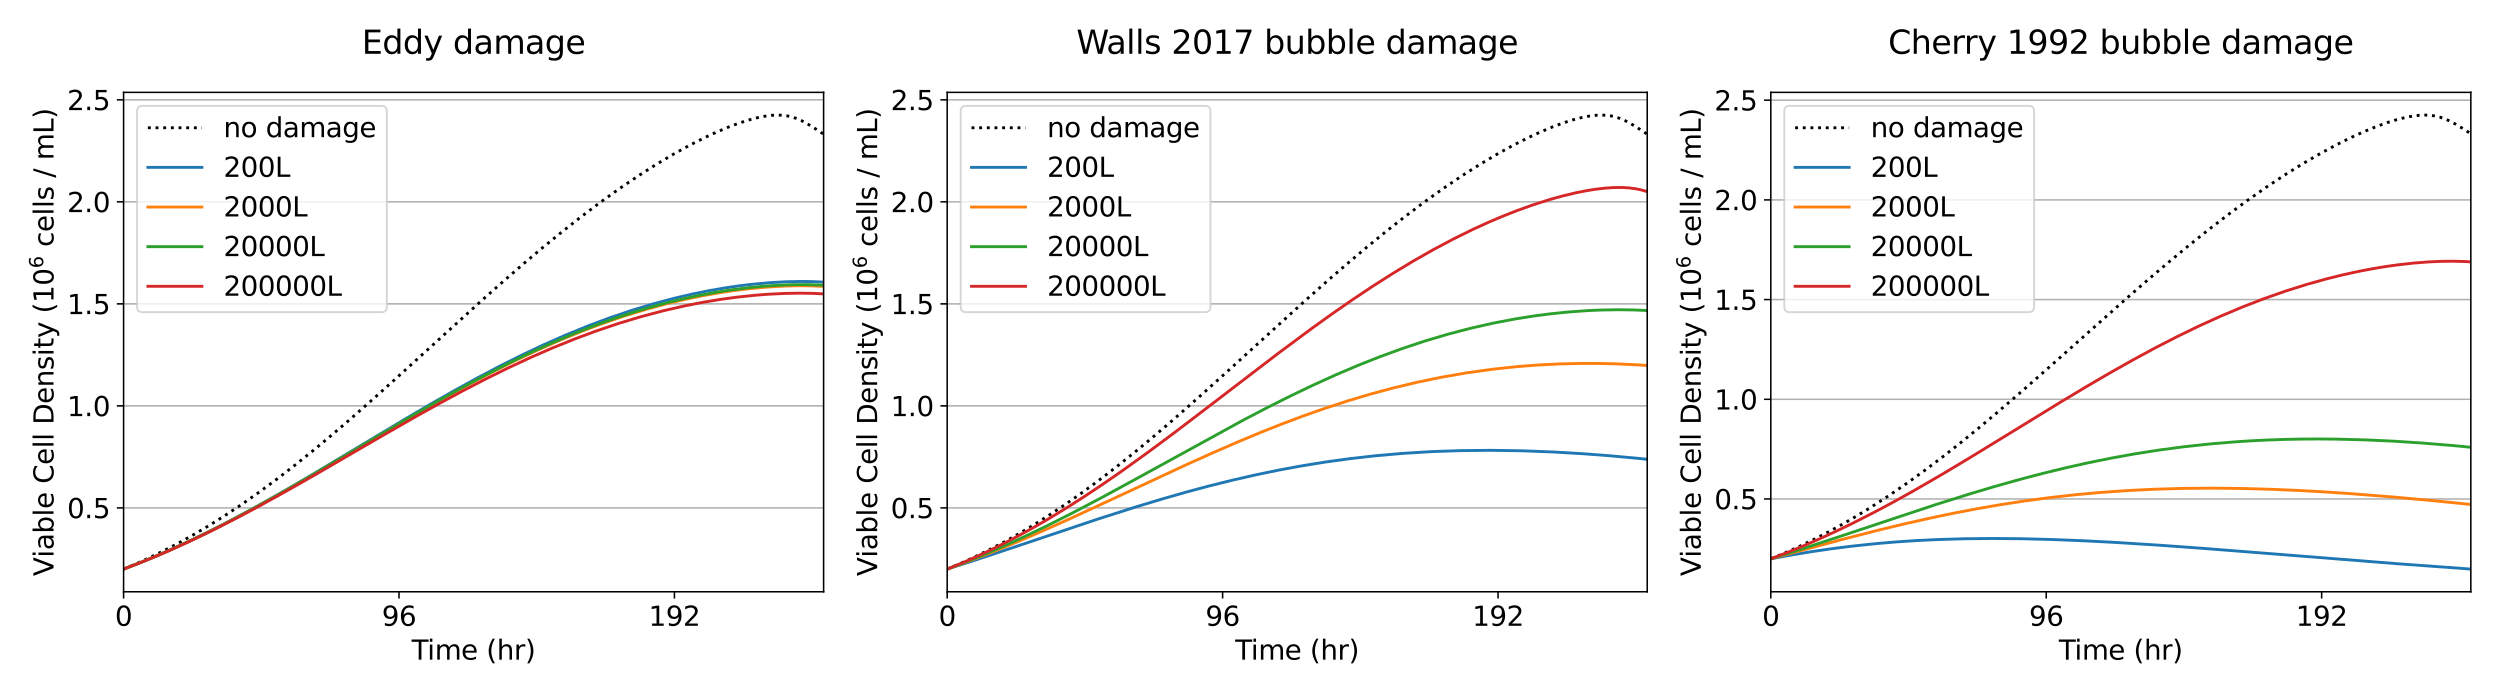 <?xml version="1.0" encoding="utf-8" standalone="no"?>
<!DOCTYPE svg PUBLIC "-//W3C//DTD SVG 1.1//EN"
  "http://www.w3.org/Graphics/SVG/1.1/DTD/svg11.dtd">
<svg xmlns:xlink="http://www.w3.org/1999/xlink" width="1296pt" height="360pt" viewBox="0 0 1296 360" xmlns="http://www.w3.org/2000/svg" version="1.1">
 <defs>
  <style type="text/css">*{stroke-linejoin: round; stroke-linecap: butt}</style>
 </defs>
 <g id="figure_1">
  <g id="patch_1">
   <path d="M 0 360 
L 1296 360 
L 1296 0 
L 0 0 
z
" style="fill: #ffffff"/>
  </g>
  <g id="axes_1">
   <g id="patch_2">
    <path d="M 64.064 306.781 
L 426.96 306.781 
L 426.96 47.885 
L 64.064 47.885 
z
" style="fill: #ffffff"/>
   </g>
   <g id="matplotlib.axis_1">
    <g id="xtick_1">
     <g id="line2d_1">
      <defs>
       <path id="m774f0fca77" d="M 0 0 
L 0 3.5 
" style="stroke: #000000; stroke-width: 0.8"/>
      </defs>
      <g>
       <use xlink:href="#m774f0fca77" x="64.064" y="306.781" style="stroke: #000000; stroke-width: 0.8"/>
      </g>
     </g>
     <g id="text_1">
      <!-- 0 -->
      <g transform="translate(59.611 324.419) scale(0.14 -0.14)">
       <defs>
        <path id="DejaVuSans-30" d="M 2034 4250 
Q 1547 4250 1301 3770 
Q 1056 3291 1056 2328 
Q 1056 1369 1301 889 
Q 1547 409 2034 409 
Q 2525 409 2770 889 
Q 3016 1369 3016 2328 
Q 3016 3291 2770 3770 
Q 2525 4250 2034 4250 
z
M 2034 4750 
Q 2819 4750 3233 4129 
Q 3647 3509 3647 2328 
Q 3647 1150 3233 529 
Q 2819 -91 2034 -91 
Q 1250 -91 836 529 
Q 422 1150 422 2328 
Q 422 3509 836 4129 
Q 1250 4750 2034 4750 
z
" transform="scale(0.016)"/>
       </defs>
       <use xlink:href="#DejaVuSans-30"/>
      </g>
     </g>
    </g>
    <g id="xtick_2">
     <g id="line2d_2">
      <g>
       <use xlink:href="#m774f0fca77" x="206.843" y="306.781" style="stroke: #000000; stroke-width: 0.8"/>
      </g>
     </g>
     <g id="text_2">
      <!-- 96 -->
      <g transform="translate(197.935 324.419) scale(0.14 -0.14)">
       <defs>
        <path id="DejaVuSans-39" d="M 703 97 
L 703 672 
Q 941 559 1184 500 
Q 1428 441 1663 441 
Q 2288 441 2617 861 
Q 2947 1281 2994 2138 
Q 2813 1869 2534 1725 
Q 2256 1581 1919 1581 
Q 1219 1581 811 2004 
Q 403 2428 403 3163 
Q 403 3881 828 4315 
Q 1253 4750 1959 4750 
Q 2769 4750 3195 4129 
Q 3622 3509 3622 2328 
Q 3622 1225 3098 567 
Q 2575 -91 1691 -91 
Q 1453 -91 1209 -44 
Q 966 3 703 97 
z
M 1959 2075 
Q 2384 2075 2632 2365 
Q 2881 2656 2881 3163 
Q 2881 3666 2632 3958 
Q 2384 4250 1959 4250 
Q 1534 4250 1286 3958 
Q 1038 3666 1038 3163 
Q 1038 2656 1286 2365 
Q 1534 2075 1959 2075 
z
" transform="scale(0.016)"/>
        <path id="DejaVuSans-36" d="M 2113 2584 
Q 1688 2584 1439 2293 
Q 1191 2003 1191 1497 
Q 1191 994 1439 701 
Q 1688 409 2113 409 
Q 2538 409 2786 701 
Q 3034 994 3034 1497 
Q 3034 2003 2786 2293 
Q 2538 2584 2113 2584 
z
M 3366 4563 
L 3366 3988 
Q 3128 4100 2886 4159 
Q 2644 4219 2406 4219 
Q 1781 4219 1451 3797 
Q 1122 3375 1075 2522 
Q 1259 2794 1537 2939 
Q 1816 3084 2150 3084 
Q 2853 3084 3261 2657 
Q 3669 2231 3669 1497 
Q 3669 778 3244 343 
Q 2819 -91 2113 -91 
Q 1303 -91 875 529 
Q 447 1150 447 2328 
Q 447 3434 972 4092 
Q 1497 4750 2381 4750 
Q 2619 4750 2861 4703 
Q 3103 4656 3366 4563 
z
" transform="scale(0.016)"/>
       </defs>
       <use xlink:href="#DejaVuSans-39"/>
       <use xlink:href="#DejaVuSans-36" x="63.623"/>
      </g>
     </g>
    </g>
    <g id="xtick_3">
     <g id="line2d_3">
      <g>
       <use xlink:href="#m774f0fca77" x="349.622" y="306.781" style="stroke: #000000; stroke-width: 0.8"/>
      </g>
     </g>
     <g id="text_3">
      <!-- 192 -->
      <g transform="translate(336.26 324.419) scale(0.14 -0.14)">
       <defs>
        <path id="DejaVuSans-31" d="M 794 531 
L 1825 531 
L 1825 4091 
L 703 3866 
L 703 4441 
L 1819 4666 
L 2450 4666 
L 2450 531 
L 3481 531 
L 3481 0 
L 794 0 
L 794 531 
z
" transform="scale(0.016)"/>
        <path id="DejaVuSans-32" d="M 1228 531 
L 3431 531 
L 3431 0 
L 469 0 
L 469 531 
Q 828 903 1448 1529 
Q 2069 2156 2228 2338 
Q 2531 2678 2651 2914 
Q 2772 3150 2772 3378 
Q 2772 3750 2511 3984 
Q 2250 4219 1831 4219 
Q 1534 4219 1204 4116 
Q 875 4013 500 3803 
L 500 4441 
Q 881 4594 1212 4672 
Q 1544 4750 1819 4750 
Q 2544 4750 2975 4387 
Q 3406 4025 3406 3419 
Q 3406 3131 3298 2873 
Q 3191 2616 2906 2266 
Q 2828 2175 2409 1742 
Q 1991 1309 1228 531 
z
" transform="scale(0.016)"/>
       </defs>
       <use xlink:href="#DejaVuSans-31"/>
       <use xlink:href="#DejaVuSans-39" x="63.623"/>
       <use xlink:href="#DejaVuSans-32" x="127.246"/>
      </g>
     </g>
    </g>
    <g id="text_4">
     <!-- Time (hr) -->
     <g transform="translate(213.384 341.968) scale(0.14 -0.14)">
      <defs>
       <path id="DejaVuSans-54" d="M -19 4666 
L 3928 4666 
L 3928 4134 
L 2272 4134 
L 2272 0 
L 1638 0 
L 1638 4134 
L -19 4134 
L -19 4666 
z
" transform="scale(0.016)"/>
       <path id="DejaVuSans-69" d="M 603 3500 
L 1178 3500 
L 1178 0 
L 603 0 
L 603 3500 
z
M 603 4863 
L 1178 4863 
L 1178 4134 
L 603 4134 
L 603 4863 
z
" transform="scale(0.016)"/>
       <path id="DejaVuSans-6d" d="M 3328 2828 
Q 3544 3216 3844 3400 
Q 4144 3584 4550 3584 
Q 5097 3584 5394 3201 
Q 5691 2819 5691 2113 
L 5691 0 
L 5113 0 
L 5113 2094 
Q 5113 2597 4934 2840 
Q 4756 3084 4391 3084 
Q 3944 3084 3684 2787 
Q 3425 2491 3425 1978 
L 3425 0 
L 2847 0 
L 2847 2094 
Q 2847 2600 2669 2842 
Q 2491 3084 2119 3084 
Q 1678 3084 1418 2786 
Q 1159 2488 1159 1978 
L 1159 0 
L 581 0 
L 581 3500 
L 1159 3500 
L 1159 2956 
Q 1356 3278 1631 3431 
Q 1906 3584 2284 3584 
Q 2666 3584 2933 3390 
Q 3200 3197 3328 2828 
z
" transform="scale(0.016)"/>
       <path id="DejaVuSans-65" d="M 3597 1894 
L 3597 1613 
L 953 1613 
Q 991 1019 1311 708 
Q 1631 397 2203 397 
Q 2534 397 2845 478 
Q 3156 559 3463 722 
L 3463 178 
Q 3153 47 2828 -22 
Q 2503 -91 2169 -91 
Q 1331 -91 842 396 
Q 353 884 353 1716 
Q 353 2575 817 3079 
Q 1281 3584 2069 3584 
Q 2775 3584 3186 3129 
Q 3597 2675 3597 1894 
z
M 3022 2063 
Q 3016 2534 2758 2815 
Q 2500 3097 2075 3097 
Q 1594 3097 1305 2825 
Q 1016 2553 972 2059 
L 3022 2063 
z
" transform="scale(0.016)"/>
       <path id="DejaVuSans-20" transform="scale(0.016)"/>
       <path id="DejaVuSans-28" d="M 1984 4856 
Q 1566 4138 1362 3434 
Q 1159 2731 1159 2009 
Q 1159 1288 1364 580 
Q 1569 -128 1984 -844 
L 1484 -844 
Q 1016 -109 783 600 
Q 550 1309 550 2009 
Q 550 2706 781 3412 
Q 1013 4119 1484 4856 
L 1984 4856 
z
" transform="scale(0.016)"/>
       <path id="DejaVuSans-68" d="M 3513 2113 
L 3513 0 
L 2938 0 
L 2938 2094 
Q 2938 2591 2744 2837 
Q 2550 3084 2163 3084 
Q 1697 3084 1428 2787 
Q 1159 2491 1159 1978 
L 1159 0 
L 581 0 
L 581 4863 
L 1159 4863 
L 1159 2956 
Q 1366 3272 1645 3428 
Q 1925 3584 2291 3584 
Q 2894 3584 3203 3211 
Q 3513 2838 3513 2113 
z
" transform="scale(0.016)"/>
       <path id="DejaVuSans-72" d="M 2631 2963 
Q 2534 3019 2420 3045 
Q 2306 3072 2169 3072 
Q 1681 3072 1420 2755 
Q 1159 2438 1159 1844 
L 1159 0 
L 581 0 
L 581 3500 
L 1159 3500 
L 1159 2956 
Q 1341 3275 1631 3429 
Q 1922 3584 2338 3584 
Q 2397 3584 2469 3576 
Q 2541 3569 2628 3553 
L 2631 2963 
z
" transform="scale(0.016)"/>
       <path id="DejaVuSans-29" d="M 513 4856 
L 1013 4856 
Q 1481 4119 1714 3412 
Q 1947 2706 1947 2009 
Q 1947 1309 1714 600 
Q 1481 -109 1013 -844 
L 513 -844 
Q 928 -128 1133 580 
Q 1338 1288 1338 2009 
Q 1338 2731 1133 3434 
Q 928 4138 513 4856 
z
" transform="scale(0.016)"/>
      </defs>
      <use xlink:href="#DejaVuSans-54"/>
      <use xlink:href="#DejaVuSans-69" x="57.959"/>
      <use xlink:href="#DejaVuSans-6d" x="85.742"/>
      <use xlink:href="#DejaVuSans-65" x="183.154"/>
      <use xlink:href="#DejaVuSans-20" x="244.678"/>
      <use xlink:href="#DejaVuSans-28" x="276.465"/>
      <use xlink:href="#DejaVuSans-68" x="315.479"/>
      <use xlink:href="#DejaVuSans-72" x="378.857"/>
      <use xlink:href="#DejaVuSans-29" x="419.971"/>
     </g>
    </g>
   </g>
   <g id="matplotlib.axis_2">
    <g id="ytick_1">
     <g id="line2d_4">
      <path d="M 64.064 263.285 
L 426.96 263.285 
" clip-path="url(#pca2416c238)" style="fill: none; stroke: #b0b0b0; stroke-width: 0.8; stroke-linecap: square"/>
     </g>
     <g id="line2d_5">
      <defs>
       <path id="m3b4c996269" d="M 0 0 
L -3.5 0 
" style="stroke: #000000; stroke-width: 0.8"/>
      </defs>
      <g>
       <use xlink:href="#m3b4c996269" x="64.064" y="263.285" style="stroke: #000000; stroke-width: 0.8"/>
      </g>
     </g>
     <g id="text_5">
      <!-- 0.5 -->
      <g transform="translate(34.8 268.604) scale(0.14 -0.14)">
       <defs>
        <path id="DejaVuSans-2e" d="M 684 794 
L 1344 794 
L 1344 0 
L 684 0 
L 684 794 
z
" transform="scale(0.016)"/>
        <path id="DejaVuSans-35" d="M 691 4666 
L 3169 4666 
L 3169 4134 
L 1269 4134 
L 1269 2991 
Q 1406 3038 1543 3061 
Q 1681 3084 1819 3084 
Q 2600 3084 3056 2656 
Q 3513 2228 3513 1497 
Q 3513 744 3044 326 
Q 2575 -91 1722 -91 
Q 1428 -91 1123 -41 
Q 819 9 494 109 
L 494 744 
Q 775 591 1075 516 
Q 1375 441 1709 441 
Q 2250 441 2565 725 
Q 2881 1009 2881 1497 
Q 2881 1984 2565 2268 
Q 2250 2553 1709 2553 
Q 1456 2553 1204 2497 
Q 953 2441 691 2322 
L 691 4666 
z
" transform="scale(0.016)"/>
       </defs>
       <use xlink:href="#DejaVuSans-30"/>
       <use xlink:href="#DejaVuSans-2e" x="63.623"/>
       <use xlink:href="#DejaVuSans-35" x="95.41"/>
      </g>
     </g>
    </g>
    <g id="ytick_2">
     <g id="line2d_6">
      <path d="M 64.064 210.404 
L 426.96 210.404 
" clip-path="url(#pca2416c238)" style="fill: none; stroke: #b0b0b0; stroke-width: 0.8; stroke-linecap: square"/>
     </g>
     <g id="line2d_7">
      <g>
       <use xlink:href="#m3b4c996269" x="64.064" y="210.404" style="stroke: #000000; stroke-width: 0.8"/>
      </g>
     </g>
     <g id="text_6">
      <!-- 1.0 -->
      <g transform="translate(34.8 215.723) scale(0.14 -0.14)">
       <use xlink:href="#DejaVuSans-31"/>
       <use xlink:href="#DejaVuSans-2e" x="63.623"/>
       <use xlink:href="#DejaVuSans-30" x="95.41"/>
      </g>
     </g>
    </g>
    <g id="ytick_3">
     <g id="line2d_8">
      <path d="M 64.064 157.523 
L 426.96 157.523 
" clip-path="url(#pca2416c238)" style="fill: none; stroke: #b0b0b0; stroke-width: 0.8; stroke-linecap: square"/>
     </g>
     <g id="line2d_9">
      <g>
       <use xlink:href="#m3b4c996269" x="64.064" y="157.523" style="stroke: #000000; stroke-width: 0.8"/>
      </g>
     </g>
     <g id="text_7">
      <!-- 1.5 -->
      <g transform="translate(34.8 162.842) scale(0.14 -0.14)">
       <use xlink:href="#DejaVuSans-31"/>
       <use xlink:href="#DejaVuSans-2e" x="63.623"/>
       <use xlink:href="#DejaVuSans-35" x="95.41"/>
      </g>
     </g>
    </g>
    <g id="ytick_4">
     <g id="line2d_10">
      <path d="M 64.064 104.642 
L 426.96 104.642 
" clip-path="url(#pca2416c238)" style="fill: none; stroke: #b0b0b0; stroke-width: 0.8; stroke-linecap: square"/>
     </g>
     <g id="line2d_11">
      <g>
       <use xlink:href="#m3b4c996269" x="64.064" y="104.642" style="stroke: #000000; stroke-width: 0.8"/>
      </g>
     </g>
     <g id="text_8">
      <!-- 2.0 -->
      <g transform="translate(34.8 109.961) scale(0.14 -0.14)">
       <use xlink:href="#DejaVuSans-32"/>
       <use xlink:href="#DejaVuSans-2e" x="63.623"/>
       <use xlink:href="#DejaVuSans-30" x="95.41"/>
      </g>
     </g>
    </g>
    <g id="ytick_5">
     <g id="line2d_12">
      <path d="M 64.064 51.761 
L 426.96 51.761 
" clip-path="url(#pca2416c238)" style="fill: none; stroke: #b0b0b0; stroke-width: 0.8; stroke-linecap: square"/>
     </g>
     <g id="line2d_13">
      <g>
       <use xlink:href="#m3b4c996269" x="64.064" y="51.761" style="stroke: #000000; stroke-width: 0.8"/>
      </g>
     </g>
     <g id="text_9">
      <!-- 2.5 -->
      <g transform="translate(34.8 57.08) scale(0.14 -0.14)">
       <use xlink:href="#DejaVuSans-32"/>
       <use xlink:href="#DejaVuSans-2e" x="63.623"/>
       <use xlink:href="#DejaVuSans-35" x="95.41"/>
      </g>
     </g>
    </g>
    <g id="text_10">
     <!-- Viable Cell Density ($10^6$ cells / mL) -->
     <g transform="translate(27.86 298.643) rotate(-90) scale(0.14 -0.14)">
      <defs>
       <path id="DejaVuSans-56" d="M 1831 0 
L 50 4666 
L 709 4666 
L 2188 738 
L 3669 4666 
L 4325 4666 
L 2547 0 
L 1831 0 
z
" transform="scale(0.016)"/>
       <path id="DejaVuSans-61" d="M 2194 1759 
Q 1497 1759 1228 1600 
Q 959 1441 959 1056 
Q 959 750 1161 570 
Q 1363 391 1709 391 
Q 2188 391 2477 730 
Q 2766 1069 2766 1631 
L 2766 1759 
L 2194 1759 
z
M 3341 1997 
L 3341 0 
L 2766 0 
L 2766 531 
Q 2569 213 2275 61 
Q 1981 -91 1556 -91 
Q 1019 -91 701 211 
Q 384 513 384 1019 
Q 384 1609 779 1909 
Q 1175 2209 1959 2209 
L 2766 2209 
L 2766 2266 
Q 2766 2663 2505 2880 
Q 2244 3097 1772 3097 
Q 1472 3097 1187 3025 
Q 903 2953 641 2809 
L 641 3341 
Q 956 3463 1253 3523 
Q 1550 3584 1831 3584 
Q 2591 3584 2966 3190 
Q 3341 2797 3341 1997 
z
" transform="scale(0.016)"/>
       <path id="DejaVuSans-62" d="M 3116 1747 
Q 3116 2381 2855 2742 
Q 2594 3103 2138 3103 
Q 1681 3103 1420 2742 
Q 1159 2381 1159 1747 
Q 1159 1113 1420 752 
Q 1681 391 2138 391 
Q 2594 391 2855 752 
Q 3116 1113 3116 1747 
z
M 1159 2969 
Q 1341 3281 1617 3432 
Q 1894 3584 2278 3584 
Q 2916 3584 3314 3078 
Q 3713 2572 3713 1747 
Q 3713 922 3314 415 
Q 2916 -91 2278 -91 
Q 1894 -91 1617 61 
Q 1341 213 1159 525 
L 1159 0 
L 581 0 
L 581 4863 
L 1159 4863 
L 1159 2969 
z
" transform="scale(0.016)"/>
       <path id="DejaVuSans-6c" d="M 603 4863 
L 1178 4863 
L 1178 0 
L 603 0 
L 603 4863 
z
" transform="scale(0.016)"/>
       <path id="DejaVuSans-43" d="M 4122 4306 
L 4122 3641 
Q 3803 3938 3442 4084 
Q 3081 4231 2675 4231 
Q 1875 4231 1450 3742 
Q 1025 3253 1025 2328 
Q 1025 1406 1450 917 
Q 1875 428 2675 428 
Q 3081 428 3442 575 
Q 3803 722 4122 1019 
L 4122 359 
Q 3791 134 3420 21 
Q 3050 -91 2638 -91 
Q 1578 -91 968 557 
Q 359 1206 359 2328 
Q 359 3453 968 4101 
Q 1578 4750 2638 4750 
Q 3056 4750 3426 4639 
Q 3797 4528 4122 4306 
z
" transform="scale(0.016)"/>
       <path id="DejaVuSans-44" d="M 1259 4147 
L 1259 519 
L 2022 519 
Q 2988 519 3436 956 
Q 3884 1394 3884 2338 
Q 3884 3275 3436 3711 
Q 2988 4147 2022 4147 
L 1259 4147 
z
M 628 4666 
L 1925 4666 
Q 3281 4666 3915 4102 
Q 4550 3538 4550 2338 
Q 4550 1131 3912 565 
Q 3275 0 1925 0 
L 628 0 
L 628 4666 
z
" transform="scale(0.016)"/>
       <path id="DejaVuSans-6e" d="M 3513 2113 
L 3513 0 
L 2938 0 
L 2938 2094 
Q 2938 2591 2744 2837 
Q 2550 3084 2163 3084 
Q 1697 3084 1428 2787 
Q 1159 2491 1159 1978 
L 1159 0 
L 581 0 
L 581 3500 
L 1159 3500 
L 1159 2956 
Q 1366 3272 1645 3428 
Q 1925 3584 2291 3584 
Q 2894 3584 3203 3211 
Q 3513 2838 3513 2113 
z
" transform="scale(0.016)"/>
       <path id="DejaVuSans-73" d="M 2834 3397 
L 2834 2853 
Q 2591 2978 2328 3040 
Q 2066 3103 1784 3103 
Q 1356 3103 1142 2972 
Q 928 2841 928 2578 
Q 928 2378 1081 2264 
Q 1234 2150 1697 2047 
L 1894 2003 
Q 2506 1872 2764 1633 
Q 3022 1394 3022 966 
Q 3022 478 2636 193 
Q 2250 -91 1575 -91 
Q 1294 -91 989 -36 
Q 684 19 347 128 
L 347 722 
Q 666 556 975 473 
Q 1284 391 1588 391 
Q 1994 391 2212 530 
Q 2431 669 2431 922 
Q 2431 1156 2273 1281 
Q 2116 1406 1581 1522 
L 1381 1569 
Q 847 1681 609 1914 
Q 372 2147 372 2553 
Q 372 3047 722 3315 
Q 1072 3584 1716 3584 
Q 2034 3584 2315 3537 
Q 2597 3491 2834 3397 
z
" transform="scale(0.016)"/>
       <path id="DejaVuSans-74" d="M 1172 4494 
L 1172 3500 
L 2356 3500 
L 2356 3053 
L 1172 3053 
L 1172 1153 
Q 1172 725 1289 603 
Q 1406 481 1766 481 
L 2356 481 
L 2356 0 
L 1766 0 
Q 1100 0 847 248 
Q 594 497 594 1153 
L 594 3053 
L 172 3053 
L 172 3500 
L 594 3500 
L 594 4494 
L 1172 4494 
z
" transform="scale(0.016)"/>
       <path id="DejaVuSans-79" d="M 2059 -325 
Q 1816 -950 1584 -1140 
Q 1353 -1331 966 -1331 
L 506 -1331 
L 506 -850 
L 844 -850 
Q 1081 -850 1212 -737 
Q 1344 -625 1503 -206 
L 1606 56 
L 191 3500 
L 800 3500 
L 1894 763 
L 2988 3500 
L 3597 3500 
L 2059 -325 
z
" transform="scale(0.016)"/>
       <path id="DejaVuSans-63" d="M 3122 3366 
L 3122 2828 
Q 2878 2963 2633 3030 
Q 2388 3097 2138 3097 
Q 1578 3097 1268 2742 
Q 959 2388 959 1747 
Q 959 1106 1268 751 
Q 1578 397 2138 397 
Q 2388 397 2633 464 
Q 2878 531 3122 666 
L 3122 134 
Q 2881 22 2623 -34 
Q 2366 -91 2075 -91 
Q 1284 -91 818 406 
Q 353 903 353 1747 
Q 353 2603 823 3093 
Q 1294 3584 2113 3584 
Q 2378 3584 2631 3529 
Q 2884 3475 3122 3366 
z
" transform="scale(0.016)"/>
       <path id="DejaVuSans-2f" d="M 1625 4666 
L 2156 4666 
L 531 -594 
L 0 -594 
L 1625 4666 
z
" transform="scale(0.016)"/>
       <path id="DejaVuSans-4c" d="M 628 4666 
L 1259 4666 
L 1259 531 
L 3531 531 
L 3531 0 
L 628 0 
L 628 4666 
z
" transform="scale(0.016)"/>
      </defs>
      <use xlink:href="#DejaVuSans-56" transform="translate(0 0.766)"/>
      <use xlink:href="#DejaVuSans-69" transform="translate(68.408 0.766)"/>
      <use xlink:href="#DejaVuSans-61" transform="translate(96.191 0.766)"/>
      <use xlink:href="#DejaVuSans-62" transform="translate(157.471 0.766)"/>
      <use xlink:href="#DejaVuSans-6c" transform="translate(220.947 0.766)"/>
      <use xlink:href="#DejaVuSans-65" transform="translate(248.73 0.766)"/>
      <use xlink:href="#DejaVuSans-20" transform="translate(310.254 0.766)"/>
      <use xlink:href="#DejaVuSans-43" transform="translate(342.041 0.766)"/>
      <use xlink:href="#DejaVuSans-65" transform="translate(411.865 0.766)"/>
      <use xlink:href="#DejaVuSans-6c" transform="translate(473.389 0.766)"/>
      <use xlink:href="#DejaVuSans-6c" transform="translate(501.172 0.766)"/>
      <use xlink:href="#DejaVuSans-20" transform="translate(528.955 0.766)"/>
      <use xlink:href="#DejaVuSans-44" transform="translate(560.742 0.766)"/>
      <use xlink:href="#DejaVuSans-65" transform="translate(637.744 0.766)"/>
      <use xlink:href="#DejaVuSans-6e" transform="translate(699.268 0.766)"/>
      <use xlink:href="#DejaVuSans-73" transform="translate(762.646 0.766)"/>
      <use xlink:href="#DejaVuSans-69" transform="translate(814.746 0.766)"/>
      <use xlink:href="#DejaVuSans-74" transform="translate(842.529 0.766)"/>
      <use xlink:href="#DejaVuSans-79" transform="translate(881.738 0.766)"/>
      <use xlink:href="#DejaVuSans-20" transform="translate(940.918 0.766)"/>
      <use xlink:href="#DejaVuSans-28" transform="translate(972.705 0.766)"/>
      <use xlink:href="#DejaVuSans-31" transform="translate(1011.719 0.766)"/>
      <use xlink:href="#DejaVuSans-30" transform="translate(1075.342 0.766)"/>
      <use xlink:href="#DejaVuSans-36" transform="translate(1139.922 39.047) scale(0.7)"/>
      <use xlink:href="#DejaVuSans-20" transform="translate(1187.192 0.766)"/>
      <use xlink:href="#DejaVuSans-63" transform="translate(1218.979 0.766)"/>
      <use xlink:href="#DejaVuSans-65" transform="translate(1273.96 0.766)"/>
      <use xlink:href="#DejaVuSans-6c" transform="translate(1335.483 0.766)"/>
      <use xlink:href="#DejaVuSans-6c" transform="translate(1363.267 0.766)"/>
      <use xlink:href="#DejaVuSans-73" transform="translate(1391.05 0.766)"/>
      <use xlink:href="#DejaVuSans-20" transform="translate(1443.149 0.766)"/>
      <use xlink:href="#DejaVuSans-2f" transform="translate(1474.937 0.766)"/>
      <use xlink:href="#DejaVuSans-20" transform="translate(1508.628 0.766)"/>
      <use xlink:href="#DejaVuSans-6d" transform="translate(1540.415 0.766)"/>
      <use xlink:href="#DejaVuSans-4c" transform="translate(1637.827 0.766)"/>
      <use xlink:href="#DejaVuSans-29" transform="translate(1693.54 0.766)"/>
     </g>
    </g>
   </g>
   <g id="line2d_14">
    <path d="M 64.064 295.013 
L 71.082 292.026 
L 77.822 288.95 
L 85.621 285.135 
L 93.024 281.259 
L 100.565 277.055 
L 108.105 272.595 
L 115.646 267.882 
L 125.216 261.546 
L 134.787 254.826 
L 144.357 247.744 
L 153.121 240.963 
L 161.884 233.921 
L 170.648 226.646 
L 179.964 218.688 
L 193.937 206.4 
L 209.684 192.2 
L 249.43 156.035 
L 261.143 145.637 
L 271.847 136.357 
L 281.544 128.179 
L 291.241 120.256 
L 301.086 112.504 
L 311.08 104.971 
L 321.172 97.738 
L 331.022 91.069 
L 340.387 85.114 
L 349.393 79.769 
L 357.681 75.207 
L 365.268 71.362 
L 371.451 68.488 
L 378.033 65.723 
L 383.772 63.603 
L 388.644 62.063 
L 392.845 60.972 
L 396.78 60.201 
L 400.311 59.771 
L 403.024 59.653 
L 405.493 59.741 
L 408.097 60.071 
L 410.581 60.642 
L 412.915 61.42 
L 415.485 62.538 
L 418.108 63.919 
L 421.651 66.055 
L 426.96 69.555 
L 426.96 69.555 
" clip-path="url(#pca2416c238)" style="fill: none; stroke-dasharray: 1.5,2.475; stroke-dashoffset: 0; stroke: #000000; stroke-width: 1.5"/>
   </g>
   <g id="line2d_15">
    <path d="M 64.064 295.013 
L 72.793 291.628 
L 80.149 288.598 
L 90.534 284.052 
L 102.166 278.607 
L 113.799 272.815 
L 123.519 267.734 
L 133.239 262.458 
L 147.73 254.283 
L 162.043 245.93 
L 182.453 233.733 
L 210.478 216.948 
L 223.052 209.586 
L 235.625 202.424 
L 247.651 195.815 
L 259.13 189.773 
L 270.608 184.028 
L 282.04 178.635 
L 293.425 173.615 
L 304.81 168.969 
L 316.238 164.698 
L 327.708 160.822 
L 339.178 157.369 
L 349.502 154.628 
L 358.682 152.489 
L 367.861 150.634 
L 375.914 149.244 
L 382.839 148.231 
L 389.764 147.39 
L 398.846 146.558 
L 407.275 146.078 
L 414.321 145.911 
L 420.675 145.966 
L 426.96 146.237 
L 426.96 146.237 
" clip-path="url(#pca2416c238)" style="fill: none; stroke: #1f77b4; stroke-width: 1.5; stroke-linecap: square"/>
   </g>
   <g id="line2d_16">
    <path d="M 64.064 295.013 
L 71.823 292.025 
L 81.069 288.232 
L 88.024 285.216 
L 96.086 281.554 
L 104.149 277.721 
L 112.212 273.728 
L 121.975 268.694 
L 131.737 263.464 
L 146.259 255.377 
L 160.537 247.148 
L 180.877 235.143 
L 208.822 218.601 
L 221.432 211.302 
L 234.041 204.198 
L 245.619 197.9 
L 256.165 192.388 
L 266.711 187.119 
L 277.646 181.941 
L 288.972 176.91 
L 300.297 172.238 
L 311.769 167.892 
L 323.386 163.902 
L 335.004 160.337 
L 345.589 157.467 
L 355.14 155.191 
L 364.691 153.217 
L 373.125 151.729 
L 380.44 150.635 
L 387.756 149.728 
L 397.351 148.831 
L 406.258 148.312 
L 413.679 148.129 
L 420.358 148.179 
L 426.96 148.456 
L 426.96 148.456 
" clip-path="url(#pca2416c238)" style="fill: none; stroke: #ff7f0e; stroke-width: 1.5; stroke-linecap: square"/>
   </g>
   <g id="line2d_17">
    <path d="M 64.064 295.013 
L 72.594 291.716 
L 80.464 288.481 
L 88.673 284.918 
L 98.139 280.578 
L 110.12 274.753 
L 118.108 270.679 
L 127.94 265.476 
L 142.688 257.334 
L 157.336 248.928 
L 176.801 237.447 
L 214.092 215.338 
L 226.315 208.304 
L 238.538 201.475 
L 250.761 194.905 
L 262.141 189.065 
L 273.521 183.526 
L 284.901 178.317 
L 296.379 173.425 
L 307.857 168.916 
L 319.334 164.806 
L 330.692 161.145 
L 342.051 157.897 
L 353.409 155.071 
L 362.081 153.2 
L 370.753 151.582 
L 379.425 150.221 
L 389.067 149.016 
L 395.495 148.4 
L 403.948 147.829 
L 411.805 147.56 
L 418.421 147.546 
L 424.416 147.724 
L 426.96 147.86 
L 426.96 147.86 
" clip-path="url(#pca2416c238)" style="fill: none; stroke: #2ca02c; stroke-width: 1.5; stroke-linecap: square"/>
   </g>
   <g id="line2d_18">
    <path d="M 64.064 295.013 
L 72.696 291.697 
L 80.629 288.459 
L 88.927 284.885 
L 98.478 280.546 
L 110.534 274.745 
L 123.508 268.14 
L 133.383 262.894 
L 148.195 254.732 
L 162.942 246.347 
L 196.686 226.763 
L 215.683 215.886 
L 227.808 209.137 
L 239.932 202.602 
L 252.057 196.333 
L 263.451 190.724 
L 274.845 185.42 
L 286.239 180.45 
L 297.809 175.767 
L 309.378 171.472 
L 320.948 167.579 
L 332.433 164.123 
L 343.919 161.083 
L 355.405 158.464 
L 364.185 156.749 
L 372.965 155.287 
L 381.745 154.081 
L 391.521 153.046 
L 398.038 152.543 
L 406.617 152.118 
L 414.597 151.981 
L 421.326 152.08 
L 426.96 152.33 
L 426.96 152.33 
" clip-path="url(#pca2416c238)" style="fill: none; stroke: #d62728; stroke-width: 1.5; stroke-linecap: square"/>
   </g>
   <g id="patch_3">
    <path d="M 64.064 306.781 
L 64.064 47.885 
" style="fill: none; stroke: #000000; stroke-width: 0.8; stroke-linejoin: miter; stroke-linecap: square"/>
   </g>
   <g id="patch_4">
    <path d="M 426.96 306.781 
L 426.96 47.885 
" style="fill: none; stroke: #000000; stroke-width: 0.8; stroke-linejoin: miter; stroke-linecap: square"/>
   </g>
   <g id="patch_5">
    <path d="M 64.064 306.781 
L 426.96 306.781 
" style="fill: none; stroke: #000000; stroke-width: 0.8; stroke-linejoin: miter; stroke-linecap: square"/>
   </g>
   <g id="patch_6">
    <path d="M 64.064 47.885 
L 426.96 47.885 
" style="fill: none; stroke: #000000; stroke-width: 0.8; stroke-linejoin: miter; stroke-linecap: square"/>
   </g>
   <g id="text_11">
    <!-- Eddy damage -->
    <g transform="translate(187.586 27.885) scale(0.168 -0.168)">
     <defs>
      <path id="DejaVuSans-45" d="M 628 4666 
L 3578 4666 
L 3578 4134 
L 1259 4134 
L 1259 2753 
L 3481 2753 
L 3481 2222 
L 1259 2222 
L 1259 531 
L 3634 531 
L 3634 0 
L 628 0 
L 628 4666 
z
" transform="scale(0.016)"/>
      <path id="DejaVuSans-64" d="M 2906 2969 
L 2906 4863 
L 3481 4863 
L 3481 0 
L 2906 0 
L 2906 525 
Q 2725 213 2448 61 
Q 2172 -91 1784 -91 
Q 1150 -91 751 415 
Q 353 922 353 1747 
Q 353 2572 751 3078 
Q 1150 3584 1784 3584 
Q 2172 3584 2448 3432 
Q 2725 3281 2906 2969 
z
M 947 1747 
Q 947 1113 1208 752 
Q 1469 391 1925 391 
Q 2381 391 2643 752 
Q 2906 1113 2906 1747 
Q 2906 2381 2643 2742 
Q 2381 3103 1925 3103 
Q 1469 3103 1208 2742 
Q 947 2381 947 1747 
z
" transform="scale(0.016)"/>
      <path id="DejaVuSans-67" d="M 2906 1791 
Q 2906 2416 2648 2759 
Q 2391 3103 1925 3103 
Q 1463 3103 1205 2759 
Q 947 2416 947 1791 
Q 947 1169 1205 825 
Q 1463 481 1925 481 
Q 2391 481 2648 825 
Q 2906 1169 2906 1791 
z
M 3481 434 
Q 3481 -459 3084 -895 
Q 2688 -1331 1869 -1331 
Q 1566 -1331 1297 -1286 
Q 1028 -1241 775 -1147 
L 775 -588 
Q 1028 -725 1275 -790 
Q 1522 -856 1778 -856 
Q 2344 -856 2625 -561 
Q 2906 -266 2906 331 
L 2906 616 
Q 2728 306 2450 153 
Q 2172 0 1784 0 
Q 1141 0 747 490 
Q 353 981 353 1791 
Q 353 2603 747 3093 
Q 1141 3584 1784 3584 
Q 2172 3584 2450 3431 
Q 2728 3278 2906 2969 
L 2906 3500 
L 3481 3500 
L 3481 434 
z
" transform="scale(0.016)"/>
     </defs>
     <use xlink:href="#DejaVuSans-45"/>
     <use xlink:href="#DejaVuSans-64" x="63.184"/>
     <use xlink:href="#DejaVuSans-64" x="126.66"/>
     <use xlink:href="#DejaVuSans-79" x="190.137"/>
     <use xlink:href="#DejaVuSans-20" x="249.316"/>
     <use xlink:href="#DejaVuSans-64" x="281.104"/>
     <use xlink:href="#DejaVuSans-61" x="344.58"/>
     <use xlink:href="#DejaVuSans-6d" x="405.859"/>
     <use xlink:href="#DejaVuSans-61" x="503.271"/>
     <use xlink:href="#DejaVuSans-67" x="564.551"/>
     <use xlink:href="#DejaVuSans-65" x="628.027"/>
    </g>
   </g>
   <g id="legend_1">
    <g id="patch_7">
     <path d="M 73.864 161.832 
L 197.738 161.832 
Q 200.538 161.832 200.538 159.032 
L 200.538 57.685 
Q 200.538 54.885 197.738 54.885 
L 73.864 54.885 
Q 71.064 54.885 71.064 57.685 
L 71.064 159.032 
Q 71.064 161.832 73.864 161.832 
z
" style="fill: #ffffff; opacity: 0.8; stroke: #cccccc; stroke-linejoin: miter"/>
    </g>
    <g id="line2d_19">
     <path d="M 76.664 66.223 
L 90.664 66.223 
L 104.664 66.223 
" style="fill: none; stroke-dasharray: 1.5,2.475; stroke-dashoffset: 0; stroke: #000000; stroke-width: 1.5"/>
    </g>
    <g id="text_12">
     <!-- no damage -->
     <g transform="translate(115.864 71.123) scale(0.14 -0.14)">
      <defs>
       <path id="DejaVuSans-6f" d="M 1959 3097 
Q 1497 3097 1228 2736 
Q 959 2375 959 1747 
Q 959 1119 1226 758 
Q 1494 397 1959 397 
Q 2419 397 2687 759 
Q 2956 1122 2956 1747 
Q 2956 2369 2687 2733 
Q 2419 3097 1959 3097 
z
M 1959 3584 
Q 2709 3584 3137 3096 
Q 3566 2609 3566 1747 
Q 3566 888 3137 398 
Q 2709 -91 1959 -91 
Q 1206 -91 779 398 
Q 353 888 353 1747 
Q 353 2609 779 3096 
Q 1206 3584 1959 3584 
z
" transform="scale(0.016)"/>
      </defs>
      <use xlink:href="#DejaVuSans-6e"/>
      <use xlink:href="#DejaVuSans-6f" x="63.379"/>
      <use xlink:href="#DejaVuSans-20" x="124.561"/>
      <use xlink:href="#DejaVuSans-64" x="156.348"/>
      <use xlink:href="#DejaVuSans-61" x="219.824"/>
      <use xlink:href="#DejaVuSans-6d" x="281.104"/>
      <use xlink:href="#DejaVuSans-61" x="378.516"/>
      <use xlink:href="#DejaVuSans-67" x="439.795"/>
      <use xlink:href="#DejaVuSans-65" x="503.271"/>
     </g>
    </g>
    <g id="line2d_20">
     <path d="M 76.664 86.773 
L 90.664 86.773 
L 104.664 86.773 
" style="fill: none; stroke: #1f77b4; stroke-width: 1.5; stroke-linecap: square"/>
    </g>
    <g id="text_13">
     <!-- 200L -->
     <g transform="translate(115.864 91.673) scale(0.14 -0.14)">
      <use xlink:href="#DejaVuSans-32"/>
      <use xlink:href="#DejaVuSans-30" x="63.623"/>
      <use xlink:href="#DejaVuSans-30" x="127.246"/>
      <use xlink:href="#DejaVuSans-4c" x="190.869"/>
     </g>
    </g>
    <g id="line2d_21">
     <path d="M 76.664 107.322 
L 90.664 107.322 
L 104.664 107.322 
" style="fill: none; stroke: #ff7f0e; stroke-width: 1.5; stroke-linecap: square"/>
    </g>
    <g id="text_14">
     <!-- 2000L -->
     <g transform="translate(115.864 112.222) scale(0.14 -0.14)">
      <use xlink:href="#DejaVuSans-32"/>
      <use xlink:href="#DejaVuSans-30" x="63.623"/>
      <use xlink:href="#DejaVuSans-30" x="127.246"/>
      <use xlink:href="#DejaVuSans-30" x="190.869"/>
      <use xlink:href="#DejaVuSans-4c" x="254.492"/>
     </g>
    </g>
    <g id="line2d_22">
     <path d="M 76.664 127.871 
L 90.664 127.871 
L 104.664 127.871 
" style="fill: none; stroke: #2ca02c; stroke-width: 1.5; stroke-linecap: square"/>
    </g>
    <g id="text_15">
     <!-- 20000L -->
     <g transform="translate(115.864 132.771) scale(0.14 -0.14)">
      <use xlink:href="#DejaVuSans-32"/>
      <use xlink:href="#DejaVuSans-30" x="63.623"/>
      <use xlink:href="#DejaVuSans-30" x="127.246"/>
      <use xlink:href="#DejaVuSans-30" x="190.869"/>
      <use xlink:href="#DejaVuSans-30" x="254.492"/>
      <use xlink:href="#DejaVuSans-4c" x="318.115"/>
     </g>
    </g>
    <g id="line2d_23">
     <path d="M 76.664 148.421 
L 90.664 148.421 
L 104.664 148.421 
" style="fill: none; stroke: #d62728; stroke-width: 1.5; stroke-linecap: square"/>
    </g>
    <g id="text_16">
     <!-- 200000L -->
     <g transform="translate(115.864 153.321) scale(0.14 -0.14)">
      <use xlink:href="#DejaVuSans-32"/>
      <use xlink:href="#DejaVuSans-30" x="63.623"/>
      <use xlink:href="#DejaVuSans-30" x="127.246"/>
      <use xlink:href="#DejaVuSans-30" x="190.869"/>
      <use xlink:href="#DejaVuSans-30" x="254.492"/>
      <use xlink:href="#DejaVuSans-30" x="318.115"/>
      <use xlink:href="#DejaVuSans-4c" x="381.738"/>
     </g>
    </g>
   </g>
  </g>
  <g id="axes_2">
   <g id="patch_8">
    <path d="M 491.024 306.781 
L 853.92 306.781 
L 853.92 47.885 
L 491.024 47.885 
z
" style="fill: #ffffff"/>
   </g>
   <g id="matplotlib.axis_3">
    <g id="xtick_4">
     <g id="line2d_24">
      <g>
       <use xlink:href="#m774f0fca77" x="491.024" y="306.781" style="stroke: #000000; stroke-width: 0.8"/>
      </g>
     </g>
     <g id="text_17">
      <!-- 0 -->
      <g transform="translate(486.571 324.419) scale(0.14 -0.14)">
       <use xlink:href="#DejaVuSans-30"/>
      </g>
     </g>
    </g>
    <g id="xtick_5">
     <g id="line2d_25">
      <g>
       <use xlink:href="#m774f0fca77" x="633.803" y="306.781" style="stroke: #000000; stroke-width: 0.8"/>
      </g>
     </g>
     <g id="text_18">
      <!-- 96 -->
      <g transform="translate(624.895 324.419) scale(0.14 -0.14)">
       <use xlink:href="#DejaVuSans-39"/>
       <use xlink:href="#DejaVuSans-36" x="63.623"/>
      </g>
     </g>
    </g>
    <g id="xtick_6">
     <g id="line2d_26">
      <g>
       <use xlink:href="#m774f0fca77" x="776.582" y="306.781" style="stroke: #000000; stroke-width: 0.8"/>
      </g>
     </g>
     <g id="text_19">
      <!-- 192 -->
      <g transform="translate(763.22 324.419) scale(0.14 -0.14)">
       <use xlink:href="#DejaVuSans-31"/>
       <use xlink:href="#DejaVuSans-39" x="63.623"/>
       <use xlink:href="#DejaVuSans-32" x="127.246"/>
      </g>
     </g>
    </g>
    <g id="text_20">
     <!-- Time (hr) -->
     <g transform="translate(640.344 341.968) scale(0.14 -0.14)">
      <use xlink:href="#DejaVuSans-54"/>
      <use xlink:href="#DejaVuSans-69" x="57.959"/>
      <use xlink:href="#DejaVuSans-6d" x="85.742"/>
      <use xlink:href="#DejaVuSans-65" x="183.154"/>
      <use xlink:href="#DejaVuSans-20" x="244.678"/>
      <use xlink:href="#DejaVuSans-28" x="276.465"/>
      <use xlink:href="#DejaVuSans-68" x="315.479"/>
      <use xlink:href="#DejaVuSans-72" x="378.857"/>
      <use xlink:href="#DejaVuSans-29" x="419.971"/>
     </g>
    </g>
   </g>
   <g id="matplotlib.axis_4">
    <g id="ytick_6">
     <g id="line2d_27">
      <path d="M 491.024 263.285 
L 853.92 263.285 
" clip-path="url(#p0466359c74)" style="fill: none; stroke: #b0b0b0; stroke-width: 0.8; stroke-linecap: square"/>
     </g>
     <g id="line2d_28">
      <g>
       <use xlink:href="#m3b4c996269" x="491.024" y="263.285" style="stroke: #000000; stroke-width: 0.8"/>
      </g>
     </g>
     <g id="text_21">
      <!-- 0.5 -->
      <g transform="translate(461.76 268.604) scale(0.14 -0.14)">
       <use xlink:href="#DejaVuSans-30"/>
       <use xlink:href="#DejaVuSans-2e" x="63.623"/>
       <use xlink:href="#DejaVuSans-35" x="95.41"/>
      </g>
     </g>
    </g>
    <g id="ytick_7">
     <g id="line2d_29">
      <path d="M 491.024 210.404 
L 853.92 210.404 
" clip-path="url(#p0466359c74)" style="fill: none; stroke: #b0b0b0; stroke-width: 0.8; stroke-linecap: square"/>
     </g>
     <g id="line2d_30">
      <g>
       <use xlink:href="#m3b4c996269" x="491.024" y="210.404" style="stroke: #000000; stroke-width: 0.8"/>
      </g>
     </g>
     <g id="text_22">
      <!-- 1.0 -->
      <g transform="translate(461.76 215.723) scale(0.14 -0.14)">
       <use xlink:href="#DejaVuSans-31"/>
       <use xlink:href="#DejaVuSans-2e" x="63.623"/>
       <use xlink:href="#DejaVuSans-30" x="95.41"/>
      </g>
     </g>
    </g>
    <g id="ytick_8">
     <g id="line2d_31">
      <path d="M 491.024 157.523 
L 853.92 157.523 
" clip-path="url(#p0466359c74)" style="fill: none; stroke: #b0b0b0; stroke-width: 0.8; stroke-linecap: square"/>
     </g>
     <g id="line2d_32">
      <g>
       <use xlink:href="#m3b4c996269" x="491.024" y="157.523" style="stroke: #000000; stroke-width: 0.8"/>
      </g>
     </g>
     <g id="text_23">
      <!-- 1.5 -->
      <g transform="translate(461.76 162.842) scale(0.14 -0.14)">
       <use xlink:href="#DejaVuSans-31"/>
       <use xlink:href="#DejaVuSans-2e" x="63.623"/>
       <use xlink:href="#DejaVuSans-35" x="95.41"/>
      </g>
     </g>
    </g>
    <g id="ytick_9">
     <g id="line2d_33">
      <path d="M 491.024 104.642 
L 853.92 104.642 
" clip-path="url(#p0466359c74)" style="fill: none; stroke: #b0b0b0; stroke-width: 0.8; stroke-linecap: square"/>
     </g>
     <g id="line2d_34">
      <g>
       <use xlink:href="#m3b4c996269" x="491.024" y="104.642" style="stroke: #000000; stroke-width: 0.8"/>
      </g>
     </g>
     <g id="text_24">
      <!-- 2.0 -->
      <g transform="translate(461.76 109.961) scale(0.14 -0.14)">
       <use xlink:href="#DejaVuSans-32"/>
       <use xlink:href="#DejaVuSans-2e" x="63.623"/>
       <use xlink:href="#DejaVuSans-30" x="95.41"/>
      </g>
     </g>
    </g>
    <g id="ytick_10">
     <g id="line2d_35">
      <path d="M 491.024 51.761 
L 853.92 51.761 
" clip-path="url(#p0466359c74)" style="fill: none; stroke: #b0b0b0; stroke-width: 0.8; stroke-linecap: square"/>
     </g>
     <g id="line2d_36">
      <g>
       <use xlink:href="#m3b4c996269" x="491.024" y="51.761" style="stroke: #000000; stroke-width: 0.8"/>
      </g>
     </g>
     <g id="text_25">
      <!-- 2.5 -->
      <g transform="translate(461.76 57.08) scale(0.14 -0.14)">
       <use xlink:href="#DejaVuSans-32"/>
       <use xlink:href="#DejaVuSans-2e" x="63.623"/>
       <use xlink:href="#DejaVuSans-35" x="95.41"/>
      </g>
     </g>
    </g>
    <g id="text_26">
     <!-- Viable Cell Density ($10^6$ cells / mL) -->
     <g transform="translate(454.82 298.643) rotate(-90) scale(0.14 -0.14)">
      <use xlink:href="#DejaVuSans-56" transform="translate(0 0.766)"/>
      <use xlink:href="#DejaVuSans-69" transform="translate(68.408 0.766)"/>
      <use xlink:href="#DejaVuSans-61" transform="translate(96.191 0.766)"/>
      <use xlink:href="#DejaVuSans-62" transform="translate(157.471 0.766)"/>
      <use xlink:href="#DejaVuSans-6c" transform="translate(220.947 0.766)"/>
      <use xlink:href="#DejaVuSans-65" transform="translate(248.73 0.766)"/>
      <use xlink:href="#DejaVuSans-20" transform="translate(310.254 0.766)"/>
      <use xlink:href="#DejaVuSans-43" transform="translate(342.041 0.766)"/>
      <use xlink:href="#DejaVuSans-65" transform="translate(411.865 0.766)"/>
      <use xlink:href="#DejaVuSans-6c" transform="translate(473.389 0.766)"/>
      <use xlink:href="#DejaVuSans-6c" transform="translate(501.172 0.766)"/>
      <use xlink:href="#DejaVuSans-20" transform="translate(528.955 0.766)"/>
      <use xlink:href="#DejaVuSans-44" transform="translate(560.742 0.766)"/>
      <use xlink:href="#DejaVuSans-65" transform="translate(637.744 0.766)"/>
      <use xlink:href="#DejaVuSans-6e" transform="translate(699.268 0.766)"/>
      <use xlink:href="#DejaVuSans-73" transform="translate(762.646 0.766)"/>
      <use xlink:href="#DejaVuSans-69" transform="translate(814.746 0.766)"/>
      <use xlink:href="#DejaVuSans-74" transform="translate(842.529 0.766)"/>
      <use xlink:href="#DejaVuSans-79" transform="translate(881.738 0.766)"/>
      <use xlink:href="#DejaVuSans-20" transform="translate(940.918 0.766)"/>
      <use xlink:href="#DejaVuSans-28" transform="translate(972.705 0.766)"/>
      <use xlink:href="#DejaVuSans-31" transform="translate(1011.719 0.766)"/>
      <use xlink:href="#DejaVuSans-30" transform="translate(1075.342 0.766)"/>
      <use xlink:href="#DejaVuSans-36" transform="translate(1139.922 39.047) scale(0.7)"/>
      <use xlink:href="#DejaVuSans-20" transform="translate(1187.192 0.766)"/>
      <use xlink:href="#DejaVuSans-63" transform="translate(1218.979 0.766)"/>
      <use xlink:href="#DejaVuSans-65" transform="translate(1273.96 0.766)"/>
      <use xlink:href="#DejaVuSans-6c" transform="translate(1335.483 0.766)"/>
      <use xlink:href="#DejaVuSans-6c" transform="translate(1363.267 0.766)"/>
      <use xlink:href="#DejaVuSans-73" transform="translate(1391.05 0.766)"/>
      <use xlink:href="#DejaVuSans-20" transform="translate(1443.149 0.766)"/>
      <use xlink:href="#DejaVuSans-2f" transform="translate(1474.937 0.766)"/>
      <use xlink:href="#DejaVuSans-20" transform="translate(1508.628 0.766)"/>
      <use xlink:href="#DejaVuSans-6d" transform="translate(1540.415 0.766)"/>
      <use xlink:href="#DejaVuSans-4c" transform="translate(1637.827 0.766)"/>
      <use xlink:href="#DejaVuSans-29" transform="translate(1693.54 0.766)"/>
     </g>
    </g>
   </g>
   <g id="line2d_37">
    <path d="M 491.024 295.013 
L 498.042 292.026 
L 504.782 288.95 
L 512.581 285.135 
L 519.984 281.259 
L 527.525 277.055 
L 535.065 272.595 
L 542.606 267.882 
L 552.176 261.546 
L 561.747 254.826 
L 571.317 247.744 
L 580.081 240.963 
L 588.844 233.921 
L 597.608 226.646 
L 606.924 218.688 
L 620.897 206.4 
L 636.644 192.2 
L 676.39 156.035 
L 688.103 145.637 
L 698.807 136.357 
L 708.504 128.179 
L 718.201 120.256 
L 728.046 112.504 
L 738.04 104.971 
L 748.132 97.738 
L 757.982 91.069 
L 767.347 85.114 
L 776.353 79.769 
L 784.641 75.207 
L 792.228 71.362 
L 798.411 68.488 
L 804.993 65.723 
L 810.732 63.603 
L 815.604 62.063 
L 819.805 60.972 
L 823.74 60.201 
L 827.271 59.771 
L 829.984 59.653 
L 832.453 59.741 
L 835.057 60.071 
L 837.541 60.642 
L 839.875 61.42 
L 842.445 62.538 
L 845.068 63.919 
L 848.611 66.055 
L 853.92 69.555 
L 853.92 69.555 
" clip-path="url(#p0466359c74)" style="fill: none; stroke-dasharray: 1.5,2.475; stroke-dashoffset: 0; stroke: #000000; stroke-width: 1.5"/>
   </g>
   <g id="line2d_38">
    <path d="M 491.024 295.013 
L 505.942 290.228 
L 525.635 283.674 
L 569.347 269.006 
L 588.953 262.752 
L 602.023 258.8 
L 614.585 255.205 
L 626.638 251.971 
L 638.692 248.968 
L 650.714 246.219 
L 662.704 243.736 
L 674.694 241.52 
L 687.192 239.501 
L 700.197 237.715 
L 713.202 236.252 
L 727.269 235.025 
L 742.398 234.107 
L 757.526 233.588 
L 773.172 233.447 
L 789.335 233.697 
L 805.497 234.319 
L 820.758 235.218 
L 835.118 236.318 
L 849.477 237.642 
L 853.92 238.094 
L 853.92 238.094 
" clip-path="url(#p0466359c74)" style="fill: none; stroke: #1f77b4; stroke-width: 1.5; stroke-linecap: square"/>
   </g>
   <g id="line2d_39">
    <path d="M 491.024 295.013 
L 503.339 290.524 
L 515.297 285.868 
L 527.519 280.839 
L 539.74 275.578 
L 554.895 268.799 
L 575.256 259.396 
L 615.076 240.868 
L 628.861 234.667 
L 642.646 228.688 
L 653.547 224.157 
L 664.448 219.83 
L 675.349 215.73 
L 686.912 211.654 
L 698.474 207.878 
L 710.036 204.418 
L 722.393 201.084 
L 734.75 198.137 
L 747.107 195.581 
L 760.189 193.304 
L 773.271 191.466 
L 786.353 190.062 
L 797.415 189.209 
L 808.476 188.656 
L 819.538 188.399 
L 828.125 188.401 
L 836.712 188.58 
L 848.547 189.116 
L 853.92 189.472 
L 853.92 189.472 
" clip-path="url(#p0466359c74)" style="fill: none; stroke: #ff7f0e; stroke-width: 1.5; stroke-linecap: square"/>
   </g>
   <g id="line2d_40">
    <path d="M 491.024 295.013 
L 499.553 291.781 
L 507.422 288.623 
L 518.642 283.843 
L 529.553 278.903 
L 541.71 273.09 
L 555.712 266.044 
L 570.636 258.2 
L 585.623 250.072 
L 644.879 217.583 
L 656.87 211.339 
L 668.861 205.324 
L 680.852 199.583 
L 692.289 194.396 
L 703.726 189.521 
L 715.163 184.983 
L 726.921 180.688 
L 738.678 176.786 
L 750.436 173.289 
L 762.21 170.201 
L 773.984 167.534 
L 785.759 165.29 
L 794.816 163.853 
L 803.874 162.67 
L 812.932 161.744 
L 823.057 161.017 
L 829.806 160.718 
L 838.709 160.562 
L 847.002 160.675 
L 853.92 160.978 
L 853.92 160.978 
" clip-path="url(#p0466359c74)" style="fill: none; stroke: #2ca02c; stroke-width: 1.5; stroke-linecap: square"/>
   </g>
   <g id="line2d_41">
    <path d="M 491.024 295.013 
L 498.852 291.797 
L 506.189 288.567 
L 512.735 285.511 
L 520.411 281.719 
L 528.095 277.701 
L 535.779 273.466 
L 543.463 269.02 
L 553.064 263.183 
L 562.664 257.049 
L 572.265 250.643 
L 581.325 244.372 
L 594.916 234.613 
L 609.348 223.886 
L 629.15 208.786 
L 662.744 183.074 
L 679.912 170.339 
L 690.362 162.841 
L 700.811 155.585 
L 711.512 148.443 
L 722.213 141.63 
L 732.914 135.175 
L 743.188 129.341 
L 753.462 123.885 
L 763.736 118.827 
L 771.349 115.348 
L 778.961 112.107 
L 786.574 109.113 
L 794.879 106.143 
L 803.184 103.502 
L 809.855 101.64 
L 816.525 100.035 
L 821.536 99.017 
L 826.547 98.187 
L 831.72 97.559 
L 836.499 97.23 
L 840.883 97.193 
L 844.438 97.397 
L 847.951 97.853 
L 850.751 98.434 
L 853.626 99.262 
L 853.92 99.36 
L 853.92 99.36 
" clip-path="url(#p0466359c74)" style="fill: none; stroke: #d62728; stroke-width: 1.5; stroke-linecap: square"/>
   </g>
   <g id="patch_9">
    <path d="M 491.024 306.781 
L 491.024 47.885 
" style="fill: none; stroke: #000000; stroke-width: 0.8; stroke-linejoin: miter; stroke-linecap: square"/>
   </g>
   <g id="patch_10">
    <path d="M 853.92 306.781 
L 853.92 47.885 
" style="fill: none; stroke: #000000; stroke-width: 0.8; stroke-linejoin: miter; stroke-linecap: square"/>
   </g>
   <g id="patch_11">
    <path d="M 491.024 306.781 
L 853.92 306.781 
" style="fill: none; stroke: #000000; stroke-width: 0.8; stroke-linejoin: miter; stroke-linecap: square"/>
   </g>
   <g id="patch_12">
    <path d="M 491.024 47.885 
L 853.92 47.885 
" style="fill: none; stroke: #000000; stroke-width: 0.8; stroke-linejoin: miter; stroke-linecap: square"/>
   </g>
   <g id="text_27">
    <!-- Walls 2017 bubble damage -->
    <g transform="translate(557.989 27.885) scale(0.168 -0.168)">
     <defs>
      <path id="DejaVuSans-57" d="M 213 4666 
L 850 4666 
L 1831 722 
L 2809 4666 
L 3519 4666 
L 4500 722 
L 5478 4666 
L 6119 4666 
L 4947 0 
L 4153 0 
L 3169 4050 
L 2175 0 
L 1381 0 
L 213 4666 
z
" transform="scale(0.016)"/>
      <path id="DejaVuSans-37" d="M 525 4666 
L 3525 4666 
L 3525 4397 
L 1831 0 
L 1172 0 
L 2766 4134 
L 525 4134 
L 525 4666 
z
" transform="scale(0.016)"/>
      <path id="DejaVuSans-75" d="M 544 1381 
L 544 3500 
L 1119 3500 
L 1119 1403 
Q 1119 906 1312 657 
Q 1506 409 1894 409 
Q 2359 409 2629 706 
Q 2900 1003 2900 1516 
L 2900 3500 
L 3475 3500 
L 3475 0 
L 2900 0 
L 2900 538 
Q 2691 219 2414 64 
Q 2138 -91 1772 -91 
Q 1169 -91 856 284 
Q 544 659 544 1381 
z
M 1991 3584 
L 1991 3584 
z
" transform="scale(0.016)"/>
     </defs>
     <use xlink:href="#DejaVuSans-57"/>
     <use xlink:href="#DejaVuSans-61" x="92.502"/>
     <use xlink:href="#DejaVuSans-6c" x="153.781"/>
     <use xlink:href="#DejaVuSans-6c" x="181.564"/>
     <use xlink:href="#DejaVuSans-73" x="209.348"/>
     <use xlink:href="#DejaVuSans-20" x="261.447"/>
     <use xlink:href="#DejaVuSans-32" x="293.234"/>
     <use xlink:href="#DejaVuSans-30" x="356.857"/>
     <use xlink:href="#DejaVuSans-31" x="420.48"/>
     <use xlink:href="#DejaVuSans-37" x="484.104"/>
     <use xlink:href="#DejaVuSans-20" x="547.727"/>
     <use xlink:href="#DejaVuSans-62" x="579.514"/>
     <use xlink:href="#DejaVuSans-75" x="642.99"/>
     <use xlink:href="#DejaVuSans-62" x="706.369"/>
     <use xlink:href="#DejaVuSans-62" x="769.846"/>
     <use xlink:href="#DejaVuSans-6c" x="833.322"/>
     <use xlink:href="#DejaVuSans-65" x="861.105"/>
     <use xlink:href="#DejaVuSans-20" x="922.629"/>
     <use xlink:href="#DejaVuSans-64" x="954.416"/>
     <use xlink:href="#DejaVuSans-61" x="1017.893"/>
     <use xlink:href="#DejaVuSans-6d" x="1079.172"/>
     <use xlink:href="#DejaVuSans-61" x="1176.584"/>
     <use xlink:href="#DejaVuSans-67" x="1237.863"/>
     <use xlink:href="#DejaVuSans-65" x="1301.34"/>
    </g>
   </g>
   <g id="legend_2">
    <g id="patch_13">
     <path d="M 500.824 161.832 
L 624.698 161.832 
Q 627.498 161.832 627.498 159.032 
L 627.498 57.685 
Q 627.498 54.885 624.698 54.885 
L 500.824 54.885 
Q 498.024 54.885 498.024 57.685 
L 498.024 159.032 
Q 498.024 161.832 500.824 161.832 
z
" style="fill: #ffffff; opacity: 0.8; stroke: #cccccc; stroke-linejoin: miter"/>
    </g>
    <g id="line2d_42">
     <path d="M 503.624 66.223 
L 517.624 66.223 
L 531.624 66.223 
" style="fill: none; stroke-dasharray: 1.5,2.475; stroke-dashoffset: 0; stroke: #000000; stroke-width: 1.5"/>
    </g>
    <g id="text_28">
     <!-- no damage -->
     <g transform="translate(542.824 71.123) scale(0.14 -0.14)">
      <use xlink:href="#DejaVuSans-6e"/>
      <use xlink:href="#DejaVuSans-6f" x="63.379"/>
      <use xlink:href="#DejaVuSans-20" x="124.561"/>
      <use xlink:href="#DejaVuSans-64" x="156.348"/>
      <use xlink:href="#DejaVuSans-61" x="219.824"/>
      <use xlink:href="#DejaVuSans-6d" x="281.104"/>
      <use xlink:href="#DejaVuSans-61" x="378.516"/>
      <use xlink:href="#DejaVuSans-67" x="439.795"/>
      <use xlink:href="#DejaVuSans-65" x="503.271"/>
     </g>
    </g>
    <g id="line2d_43">
     <path d="M 503.624 86.773 
L 517.624 86.773 
L 531.624 86.773 
" style="fill: none; stroke: #1f77b4; stroke-width: 1.5; stroke-linecap: square"/>
    </g>
    <g id="text_29">
     <!-- 200L -->
     <g transform="translate(542.824 91.673) scale(0.14 -0.14)">
      <use xlink:href="#DejaVuSans-32"/>
      <use xlink:href="#DejaVuSans-30" x="63.623"/>
      <use xlink:href="#DejaVuSans-30" x="127.246"/>
      <use xlink:href="#DejaVuSans-4c" x="190.869"/>
     </g>
    </g>
    <g id="line2d_44">
     <path d="M 503.624 107.322 
L 517.624 107.322 
L 531.624 107.322 
" style="fill: none; stroke: #ff7f0e; stroke-width: 1.5; stroke-linecap: square"/>
    </g>
    <g id="text_30">
     <!-- 2000L -->
     <g transform="translate(542.824 112.222) scale(0.14 -0.14)">
      <use xlink:href="#DejaVuSans-32"/>
      <use xlink:href="#DejaVuSans-30" x="63.623"/>
      <use xlink:href="#DejaVuSans-30" x="127.246"/>
      <use xlink:href="#DejaVuSans-30" x="190.869"/>
      <use xlink:href="#DejaVuSans-4c" x="254.492"/>
     </g>
    </g>
    <g id="line2d_45">
     <path d="M 503.624 127.871 
L 517.624 127.871 
L 531.624 127.871 
" style="fill: none; stroke: #2ca02c; stroke-width: 1.5; stroke-linecap: square"/>
    </g>
    <g id="text_31">
     <!-- 20000L -->
     <g transform="translate(542.824 132.771) scale(0.14 -0.14)">
      <use xlink:href="#DejaVuSans-32"/>
      <use xlink:href="#DejaVuSans-30" x="63.623"/>
      <use xlink:href="#DejaVuSans-30" x="127.246"/>
      <use xlink:href="#DejaVuSans-30" x="190.869"/>
      <use xlink:href="#DejaVuSans-30" x="254.492"/>
      <use xlink:href="#DejaVuSans-4c" x="318.115"/>
     </g>
    </g>
    <g id="line2d_46">
     <path d="M 503.624 148.421 
L 517.624 148.421 
L 531.624 148.421 
" style="fill: none; stroke: #d62728; stroke-width: 1.5; stroke-linecap: square"/>
    </g>
    <g id="text_32">
     <!-- 200000L -->
     <g transform="translate(542.824 153.321) scale(0.14 -0.14)">
      <use xlink:href="#DejaVuSans-32"/>
      <use xlink:href="#DejaVuSans-30" x="63.623"/>
      <use xlink:href="#DejaVuSans-30" x="127.246"/>
      <use xlink:href="#DejaVuSans-30" x="190.869"/>
      <use xlink:href="#DejaVuSans-30" x="254.492"/>
      <use xlink:href="#DejaVuSans-30" x="318.115"/>
      <use xlink:href="#DejaVuSans-4c" x="381.738"/>
     </g>
    </g>
   </g>
  </g>
  <g id="axes_3">
   <g id="patch_14">
    <path d="M 917.984 306.781 
L 1280.88 306.781 
L 1280.88 47.885 
L 917.984 47.885 
z
" style="fill: #ffffff"/>
   </g>
   <g id="matplotlib.axis_5">
    <g id="xtick_7">
     <g id="line2d_47">
      <g>
       <use xlink:href="#m774f0fca77" x="917.984" y="306.781" style="stroke: #000000; stroke-width: 0.8"/>
      </g>
     </g>
     <g id="text_33">
      <!-- 0 -->
      <g transform="translate(913.531 324.419) scale(0.14 -0.14)">
       <use xlink:href="#DejaVuSans-30"/>
      </g>
     </g>
    </g>
    <g id="xtick_8">
     <g id="line2d_48">
      <g>
       <use xlink:href="#m774f0fca77" x="1060.763" y="306.781" style="stroke: #000000; stroke-width: 0.8"/>
      </g>
     </g>
     <g id="text_34">
      <!-- 96 -->
      <g transform="translate(1051.855 324.419) scale(0.14 -0.14)">
       <use xlink:href="#DejaVuSans-39"/>
       <use xlink:href="#DejaVuSans-36" x="63.623"/>
      </g>
     </g>
    </g>
    <g id="xtick_9">
     <g id="line2d_49">
      <g>
       <use xlink:href="#m774f0fca77" x="1203.542" y="306.781" style="stroke: #000000; stroke-width: 0.8"/>
      </g>
     </g>
     <g id="text_35">
      <!-- 192 -->
      <g transform="translate(1190.18 324.419) scale(0.14 -0.14)">
       <use xlink:href="#DejaVuSans-31"/>
       <use xlink:href="#DejaVuSans-39" x="63.623"/>
       <use xlink:href="#DejaVuSans-32" x="127.246"/>
      </g>
     </g>
    </g>
    <g id="text_36">
     <!-- Time (hr) -->
     <g transform="translate(1067.304 341.968) scale(0.14 -0.14)">
      <use xlink:href="#DejaVuSans-54"/>
      <use xlink:href="#DejaVuSans-69" x="57.959"/>
      <use xlink:href="#DejaVuSans-6d" x="85.742"/>
      <use xlink:href="#DejaVuSans-65" x="183.154"/>
      <use xlink:href="#DejaVuSans-20" x="244.678"/>
      <use xlink:href="#DejaVuSans-28" x="276.465"/>
      <use xlink:href="#DejaVuSans-68" x="315.479"/>
      <use xlink:href="#DejaVuSans-72" x="378.857"/>
      <use xlink:href="#DejaVuSans-29" x="419.971"/>
     </g>
    </g>
   </g>
   <g id="matplotlib.axis_6">
    <g id="ytick_11">
     <g id="line2d_50">
      <path d="M 917.984 258.668 
L 1280.88 258.668 
" clip-path="url(#pf9eb4a2052)" style="fill: none; stroke: #b0b0b0; stroke-width: 0.8; stroke-linecap: square"/>
     </g>
     <g id="line2d_51">
      <g>
       <use xlink:href="#m3b4c996269" x="917.984" y="258.668" style="stroke: #000000; stroke-width: 0.8"/>
      </g>
     </g>
     <g id="text_37">
      <!-- 0.5 -->
      <g transform="translate(888.72 263.987) scale(0.14 -0.14)">
       <use xlink:href="#DejaVuSans-30"/>
       <use xlink:href="#DejaVuSans-2e" x="63.623"/>
       <use xlink:href="#DejaVuSans-35" x="95.41"/>
      </g>
     </g>
    </g>
    <g id="ytick_12">
     <g id="line2d_52">
      <path d="M 917.984 206.986 
L 1280.88 206.986 
" clip-path="url(#pf9eb4a2052)" style="fill: none; stroke: #b0b0b0; stroke-width: 0.8; stroke-linecap: square"/>
     </g>
     <g id="line2d_53">
      <g>
       <use xlink:href="#m3b4c996269" x="917.984" y="206.986" style="stroke: #000000; stroke-width: 0.8"/>
      </g>
     </g>
     <g id="text_38">
      <!-- 1.0 -->
      <g transform="translate(888.72 212.305) scale(0.14 -0.14)">
       <use xlink:href="#DejaVuSans-31"/>
       <use xlink:href="#DejaVuSans-2e" x="63.623"/>
       <use xlink:href="#DejaVuSans-30" x="95.41"/>
      </g>
     </g>
    </g>
    <g id="ytick_13">
     <g id="line2d_54">
      <path d="M 917.984 155.304 
L 1280.88 155.304 
" clip-path="url(#pf9eb4a2052)" style="fill: none; stroke: #b0b0b0; stroke-width: 0.8; stroke-linecap: square"/>
     </g>
     <g id="line2d_55">
      <g>
       <use xlink:href="#m3b4c996269" x="917.984" y="155.304" style="stroke: #000000; stroke-width: 0.8"/>
      </g>
     </g>
     <g id="text_39">
      <!-- 1.5 -->
      <g transform="translate(888.72 160.623) scale(0.14 -0.14)">
       <use xlink:href="#DejaVuSans-31"/>
       <use xlink:href="#DejaVuSans-2e" x="63.623"/>
       <use xlink:href="#DejaVuSans-35" x="95.41"/>
      </g>
     </g>
    </g>
    <g id="ytick_14">
     <g id="line2d_56">
      <path d="M 917.984 103.622 
L 1280.88 103.622 
" clip-path="url(#pf9eb4a2052)" style="fill: none; stroke: #b0b0b0; stroke-width: 0.8; stroke-linecap: square"/>
     </g>
     <g id="line2d_57">
      <g>
       <use xlink:href="#m3b4c996269" x="917.984" y="103.622" style="stroke: #000000; stroke-width: 0.8"/>
      </g>
     </g>
     <g id="text_40">
      <!-- 2.0 -->
      <g transform="translate(888.72 108.941) scale(0.14 -0.14)">
       <use xlink:href="#DejaVuSans-32"/>
       <use xlink:href="#DejaVuSans-2e" x="63.623"/>
       <use xlink:href="#DejaVuSans-30" x="95.41"/>
      </g>
     </g>
    </g>
    <g id="ytick_15">
     <g id="line2d_58">
      <path d="M 917.984 51.94 
L 1280.88 51.94 
" clip-path="url(#pf9eb4a2052)" style="fill: none; stroke: #b0b0b0; stroke-width: 0.8; stroke-linecap: square"/>
     </g>
     <g id="line2d_59">
      <g>
       <use xlink:href="#m3b4c996269" x="917.984" y="51.94" style="stroke: #000000; stroke-width: 0.8"/>
      </g>
     </g>
     <g id="text_41">
      <!-- 2.5 -->
      <g transform="translate(888.72 57.259) scale(0.14 -0.14)">
       <use xlink:href="#DejaVuSans-32"/>
       <use xlink:href="#DejaVuSans-2e" x="63.623"/>
       <use xlink:href="#DejaVuSans-35" x="95.41"/>
      </g>
     </g>
    </g>
    <g id="text_42">
     <!-- Viable Cell Density ($10^6$ cells / mL) -->
     <g transform="translate(881.78 298.643) rotate(-90) scale(0.14 -0.14)">
      <use xlink:href="#DejaVuSans-56" transform="translate(0 0.766)"/>
      <use xlink:href="#DejaVuSans-69" transform="translate(68.408 0.766)"/>
      <use xlink:href="#DejaVuSans-61" transform="translate(96.191 0.766)"/>
      <use xlink:href="#DejaVuSans-62" transform="translate(157.471 0.766)"/>
      <use xlink:href="#DejaVuSans-6c" transform="translate(220.947 0.766)"/>
      <use xlink:href="#DejaVuSans-65" transform="translate(248.73 0.766)"/>
      <use xlink:href="#DejaVuSans-20" transform="translate(310.254 0.766)"/>
      <use xlink:href="#DejaVuSans-43" transform="translate(342.041 0.766)"/>
      <use xlink:href="#DejaVuSans-65" transform="translate(411.865 0.766)"/>
      <use xlink:href="#DejaVuSans-6c" transform="translate(473.389 0.766)"/>
      <use xlink:href="#DejaVuSans-6c" transform="translate(501.172 0.766)"/>
      <use xlink:href="#DejaVuSans-20" transform="translate(528.955 0.766)"/>
      <use xlink:href="#DejaVuSans-44" transform="translate(560.742 0.766)"/>
      <use xlink:href="#DejaVuSans-65" transform="translate(637.744 0.766)"/>
      <use xlink:href="#DejaVuSans-6e" transform="translate(699.268 0.766)"/>
      <use xlink:href="#DejaVuSans-73" transform="translate(762.646 0.766)"/>
      <use xlink:href="#DejaVuSans-69" transform="translate(814.746 0.766)"/>
      <use xlink:href="#DejaVuSans-74" transform="translate(842.529 0.766)"/>
      <use xlink:href="#DejaVuSans-79" transform="translate(881.738 0.766)"/>
      <use xlink:href="#DejaVuSans-20" transform="translate(940.918 0.766)"/>
      <use xlink:href="#DejaVuSans-28" transform="translate(972.705 0.766)"/>
      <use xlink:href="#DejaVuSans-31" transform="translate(1011.719 0.766)"/>
      <use xlink:href="#DejaVuSans-30" transform="translate(1075.342 0.766)"/>
      <use xlink:href="#DejaVuSans-36" transform="translate(1139.922 39.047) scale(0.7)"/>
      <use xlink:href="#DejaVuSans-20" transform="translate(1187.192 0.766)"/>
      <use xlink:href="#DejaVuSans-63" transform="translate(1218.979 0.766)"/>
      <use xlink:href="#DejaVuSans-65" transform="translate(1273.96 0.766)"/>
      <use xlink:href="#DejaVuSans-6c" transform="translate(1335.483 0.766)"/>
      <use xlink:href="#DejaVuSans-6c" transform="translate(1363.267 0.766)"/>
      <use xlink:href="#DejaVuSans-73" transform="translate(1391.05 0.766)"/>
      <use xlink:href="#DejaVuSans-20" transform="translate(1443.149 0.766)"/>
      <use xlink:href="#DejaVuSans-2f" transform="translate(1474.937 0.766)"/>
      <use xlink:href="#DejaVuSans-20" transform="translate(1508.628 0.766)"/>
      <use xlink:href="#DejaVuSans-6d" transform="translate(1540.415 0.766)"/>
      <use xlink:href="#DejaVuSans-4c" transform="translate(1637.827 0.766)"/>
      <use xlink:href="#DejaVuSans-29" transform="translate(1693.54 0.766)"/>
     </g>
    </g>
   </g>
   <g id="line2d_60">
    <path d="M 917.984 289.678 
L 925.002 286.758 
L 931.742 283.752 
L 939.541 280.023 
L 946.944 276.235 
L 954.485 272.126 
L 962.025 267.768 
L 969.566 263.162 
L 979.136 256.969 
L 988.707 250.402 
L 998.277 243.48 
L 1007.041 236.852 
L 1015.804 229.971 
L 1024.568 222.86 
L 1033.884 215.083 
L 1047.857 203.073 
L 1063.604 189.195 
L 1103.35 153.85 
L 1115.063 143.688 
L 1125.767 134.618 
L 1135.464 126.626 
L 1145.161 118.882 
L 1155.006 111.306 
L 1165 103.944 
L 1175.092 96.875 
L 1184.942 90.357 
L 1194.307 84.537 
L 1203.313 79.313 
L 1211.601 74.855 
L 1219.188 71.097 
L 1225.371 68.288 
L 1231.953 65.585 
L 1237.692 63.513 
L 1242.564 62.008 
L 1246.765 60.942 
L 1250.7 60.188 
L 1254.231 59.769 
L 1257.438 59.655 
L 1259.907 59.781 
L 1262.439 60.138 
L 1264.914 60.737 
L 1267.219 61.527 
L 1269.897 62.709 
L 1272.932 64.331 
L 1276.753 66.651 
L 1280.88 69.33 
L 1280.88 69.33 
" clip-path="url(#pf9eb4a2052)" style="fill: none; stroke-dasharray: 1.5,2.475; stroke-dashoffset: 0; stroke: #000000; stroke-width: 1.5"/>
   </g>
   <g id="line2d_61">
    <path d="M 917.984 289.678 
L 929.079 287.638 
L 939.968 285.849 
L 949.178 284.507 
L 959.782 283.159 
L 972.178 281.847 
L 982.835 280.941 
L 993.491 280.233 
L 1003.73 279.729 
L 1018.464 279.286 
L 1033.357 279.148 
L 1048.569 279.29 
L 1064.063 279.69 
L 1080.12 280.332 
L 1096.491 281.184 
L 1119.155 282.616 
L 1143.114 284.35 
L 1181.731 287.393 
L 1242.786 292.231 
L 1280.88 295.013 
L 1280.88 295.013 
" clip-path="url(#pf9eb4a2052)" style="fill: none; stroke: #1f77b4; stroke-width: 1.5; stroke-linecap: square"/>
   </g>
   <g id="line2d_62">
    <path d="M 917.984 289.678 
L 924.955 287.767 
L 954.513 279.769 
L 973.577 274.88 
L 986.642 271.727 
L 999.706 268.773 
L 1012.526 266.09 
L 1025.1 263.686 
L 1037.674 261.52 
L 1050.219 259.606 
L 1062.734 257.946 
L 1075.25 256.538 
L 1088.581 255.313 
L 1102.727 254.315 
L 1116.873 253.618 
L 1131.814 253.192 
L 1147.55 253.068 
L 1163.286 253.249 
L 1177.826 253.664 
L 1191.17 254.236 
L 1204.514 254.971 
L 1218.354 255.889 
L 1239.859 257.583 
L 1261.751 259.585 
L 1280.88 261.514 
L 1280.88 261.514 
" clip-path="url(#pf9eb4a2052)" style="fill: none; stroke: #ff7f0e; stroke-width: 1.5; stroke-linecap: square"/>
   </g>
   <g id="line2d_63">
    <path d="M 917.984 289.678 
L 933.018 284.926 
L 950.25 279.266 
L 1003.586 261.542 
L 1021.577 255.901 
L 1034.149 252.163 
L 1046.72 248.629 
L 1058.947 245.413 
L 1070.831 242.516 
L 1082.714 239.86 
L 1094.798 237.419 
L 1107.082 235.213 
L 1119.366 233.292 
L 1132.35 231.571 
L 1146.032 230.102 
L 1159.714 228.978 
L 1166.555 228.543 
L 1175.391 228.102 
L 1184.228 227.796 
L 1193.065 227.618 
L 1201.901 227.566 
L 1210.738 227.635 
L 1226.823 228.053 
L 1241.32 228.732 
L 1255.817 229.677 
L 1270.723 230.9 
L 1280.88 231.87 
L 1280.88 231.87 
" clip-path="url(#pf9eb4a2052)" style="fill: none; stroke: #2ca02c; stroke-width: 1.5; stroke-linecap: square"/>
   </g>
   <g id="line2d_64">
    <path d="M 917.984 289.678 
L 926.618 286.366 
L 934.553 283.119 
L 942.644 279.613 
L 951.997 275.323 
L 959.915 271.501 
L 971.793 265.461 
L 981.557 260.244 
L 991.322 254.823 
L 1005.866 246.43 
L 1020.204 237.866 
L 1040.693 225.333 
L 1068.791 208.098 
L 1081.269 200.614 
L 1093.747 193.328 
L 1105.685 186.599 
L 1117.083 180.439 
L 1128.481 174.576 
L 1139.823 169.069 
L 1151.108 163.94 
L 1162.393 159.183 
L 1173.602 154.843 
L 1184.735 150.929 
L 1195.868 147.42 
L 1205.713 144.663 
L 1214.269 142.535 
L 1222.824 140.663 
L 1230.273 139.246 
L 1236.615 138.199 
L 1242.957 137.305 
L 1251.271 136.374 
L 1258.986 135.774 
L 1265.454 135.484 
L 1271.299 135.412 
L 1277.835 135.577 
L 1280.88 135.757 
L 1280.88 135.757 
" clip-path="url(#pf9eb4a2052)" style="fill: none; stroke: #d62728; stroke-width: 1.5; stroke-linecap: square"/>
   </g>
   <g id="patch_15">
    <path d="M 917.984 306.781 
L 917.984 47.885 
" style="fill: none; stroke: #000000; stroke-width: 0.8; stroke-linejoin: miter; stroke-linecap: square"/>
   </g>
   <g id="patch_16">
    <path d="M 1280.88 306.781 
L 1280.88 47.885 
" style="fill: none; stroke: #000000; stroke-width: 0.8; stroke-linejoin: miter; stroke-linecap: square"/>
   </g>
   <g id="patch_17">
    <path d="M 917.984 306.781 
L 1280.88 306.781 
" style="fill: none; stroke: #000000; stroke-width: 0.8; stroke-linejoin: miter; stroke-linecap: square"/>
   </g>
   <g id="patch_18">
    <path d="M 917.984 47.885 
L 1280.88 47.885 
" style="fill: none; stroke: #000000; stroke-width: 0.8; stroke-linejoin: miter; stroke-linecap: square"/>
   </g>
   <g id="text_43">
    <!-- Cherry 1992 bubble damage -->
    <g transform="translate(978.821 27.885) scale(0.168 -0.168)">
     <use xlink:href="#DejaVuSans-43"/>
     <use xlink:href="#DejaVuSans-68" x="69.824"/>
     <use xlink:href="#DejaVuSans-65" x="133.203"/>
     <use xlink:href="#DejaVuSans-72" x="194.727"/>
     <use xlink:href="#DejaVuSans-72" x="234.09"/>
     <use xlink:href="#DejaVuSans-79" x="275.203"/>
     <use xlink:href="#DejaVuSans-20" x="334.383"/>
     <use xlink:href="#DejaVuSans-31" x="366.17"/>
     <use xlink:href="#DejaVuSans-39" x="429.793"/>
     <use xlink:href="#DejaVuSans-39" x="493.416"/>
     <use xlink:href="#DejaVuSans-32" x="557.039"/>
     <use xlink:href="#DejaVuSans-20" x="620.662"/>
     <use xlink:href="#DejaVuSans-62" x="652.449"/>
     <use xlink:href="#DejaVuSans-75" x="715.926"/>
     <use xlink:href="#DejaVuSans-62" x="779.305"/>
     <use xlink:href="#DejaVuSans-62" x="842.781"/>
     <use xlink:href="#DejaVuSans-6c" x="906.258"/>
     <use xlink:href="#DejaVuSans-65" x="934.041"/>
     <use xlink:href="#DejaVuSans-20" x="995.564"/>
     <use xlink:href="#DejaVuSans-64" x="1027.352"/>
     <use xlink:href="#DejaVuSans-61" x="1090.828"/>
     <use xlink:href="#DejaVuSans-6d" x="1152.107"/>
     <use xlink:href="#DejaVuSans-61" x="1249.52"/>
     <use xlink:href="#DejaVuSans-67" x="1310.799"/>
     <use xlink:href="#DejaVuSans-65" x="1374.275"/>
    </g>
   </g>
   <g id="legend_3">
    <g id="patch_19">
     <path d="M 927.784 161.832 
L 1051.658 161.832 
Q 1054.458 161.832 1054.458 159.032 
L 1054.458 57.685 
Q 1054.458 54.885 1051.658 54.885 
L 927.784 54.885 
Q 924.984 54.885 924.984 57.685 
L 924.984 159.032 
Q 924.984 161.832 927.784 161.832 
z
" style="fill: #ffffff; opacity: 0.8; stroke: #cccccc; stroke-linejoin: miter"/>
    </g>
    <g id="line2d_65">
     <path d="M 930.584 66.223 
L 944.584 66.223 
L 958.584 66.223 
" style="fill: none; stroke-dasharray: 1.5,2.475; stroke-dashoffset: 0; stroke: #000000; stroke-width: 1.5"/>
    </g>
    <g id="text_44">
     <!-- no damage -->
     <g transform="translate(969.784 71.123) scale(0.14 -0.14)">
      <use xlink:href="#DejaVuSans-6e"/>
      <use xlink:href="#DejaVuSans-6f" x="63.379"/>
      <use xlink:href="#DejaVuSans-20" x="124.561"/>
      <use xlink:href="#DejaVuSans-64" x="156.348"/>
      <use xlink:href="#DejaVuSans-61" x="219.824"/>
      <use xlink:href="#DejaVuSans-6d" x="281.104"/>
      <use xlink:href="#DejaVuSans-61" x="378.516"/>
      <use xlink:href="#DejaVuSans-67" x="439.795"/>
      <use xlink:href="#DejaVuSans-65" x="503.271"/>
     </g>
    </g>
    <g id="line2d_66">
     <path d="M 930.584 86.773 
L 944.584 86.773 
L 958.584 86.773 
" style="fill: none; stroke: #1f77b4; stroke-width: 1.5; stroke-linecap: square"/>
    </g>
    <g id="text_45">
     <!-- 200L -->
     <g transform="translate(969.784 91.673) scale(0.14 -0.14)">
      <use xlink:href="#DejaVuSans-32"/>
      <use xlink:href="#DejaVuSans-30" x="63.623"/>
      <use xlink:href="#DejaVuSans-30" x="127.246"/>
      <use xlink:href="#DejaVuSans-4c" x="190.869"/>
     </g>
    </g>
    <g id="line2d_67">
     <path d="M 930.584 107.322 
L 944.584 107.322 
L 958.584 107.322 
" style="fill: none; stroke: #ff7f0e; stroke-width: 1.5; stroke-linecap: square"/>
    </g>
    <g id="text_46">
     <!-- 2000L -->
     <g transform="translate(969.784 112.222) scale(0.14 -0.14)">
      <use xlink:href="#DejaVuSans-32"/>
      <use xlink:href="#DejaVuSans-30" x="63.623"/>
      <use xlink:href="#DejaVuSans-30" x="127.246"/>
      <use xlink:href="#DejaVuSans-30" x="190.869"/>
      <use xlink:href="#DejaVuSans-4c" x="254.492"/>
     </g>
    </g>
    <g id="line2d_68">
     <path d="M 930.584 127.871 
L 944.584 127.871 
L 958.584 127.871 
" style="fill: none; stroke: #2ca02c; stroke-width: 1.5; stroke-linecap: square"/>
    </g>
    <g id="text_47">
     <!-- 20000L -->
     <g transform="translate(969.784 132.771) scale(0.14 -0.14)">
      <use xlink:href="#DejaVuSans-32"/>
      <use xlink:href="#DejaVuSans-30" x="63.623"/>
      <use xlink:href="#DejaVuSans-30" x="127.246"/>
      <use xlink:href="#DejaVuSans-30" x="190.869"/>
      <use xlink:href="#DejaVuSans-30" x="254.492"/>
      <use xlink:href="#DejaVuSans-4c" x="318.115"/>
     </g>
    </g>
    <g id="line2d_69">
     <path d="M 930.584 148.421 
L 944.584 148.421 
L 958.584 148.421 
" style="fill: none; stroke: #d62728; stroke-width: 1.5; stroke-linecap: square"/>
    </g>
    <g id="text_48">
     <!-- 200000L -->
     <g transform="translate(969.784 153.321) scale(0.14 -0.14)">
      <use xlink:href="#DejaVuSans-32"/>
      <use xlink:href="#DejaVuSans-30" x="63.623"/>
      <use xlink:href="#DejaVuSans-30" x="127.246"/>
      <use xlink:href="#DejaVuSans-30" x="190.869"/>
      <use xlink:href="#DejaVuSans-30" x="254.492"/>
      <use xlink:href="#DejaVuSans-30" x="318.115"/>
      <use xlink:href="#DejaVuSans-4c" x="381.738"/>
     </g>
    </g>
   </g>
  </g>
 </g>
 <defs>
  <clipPath id="pca2416c238">
   <rect x="64.064" y="47.885" width="362.896" height="258.896"/>
  </clipPath>
  <clipPath id="p0466359c74">
   <rect x="491.024" y="47.885" width="362.896" height="258.896"/>
  </clipPath>
  <clipPath id="pf9eb4a2052">
   <rect x="917.984" y="47.885" width="362.896" height="258.896"/>
  </clipPath>
 </defs>
</svg>
